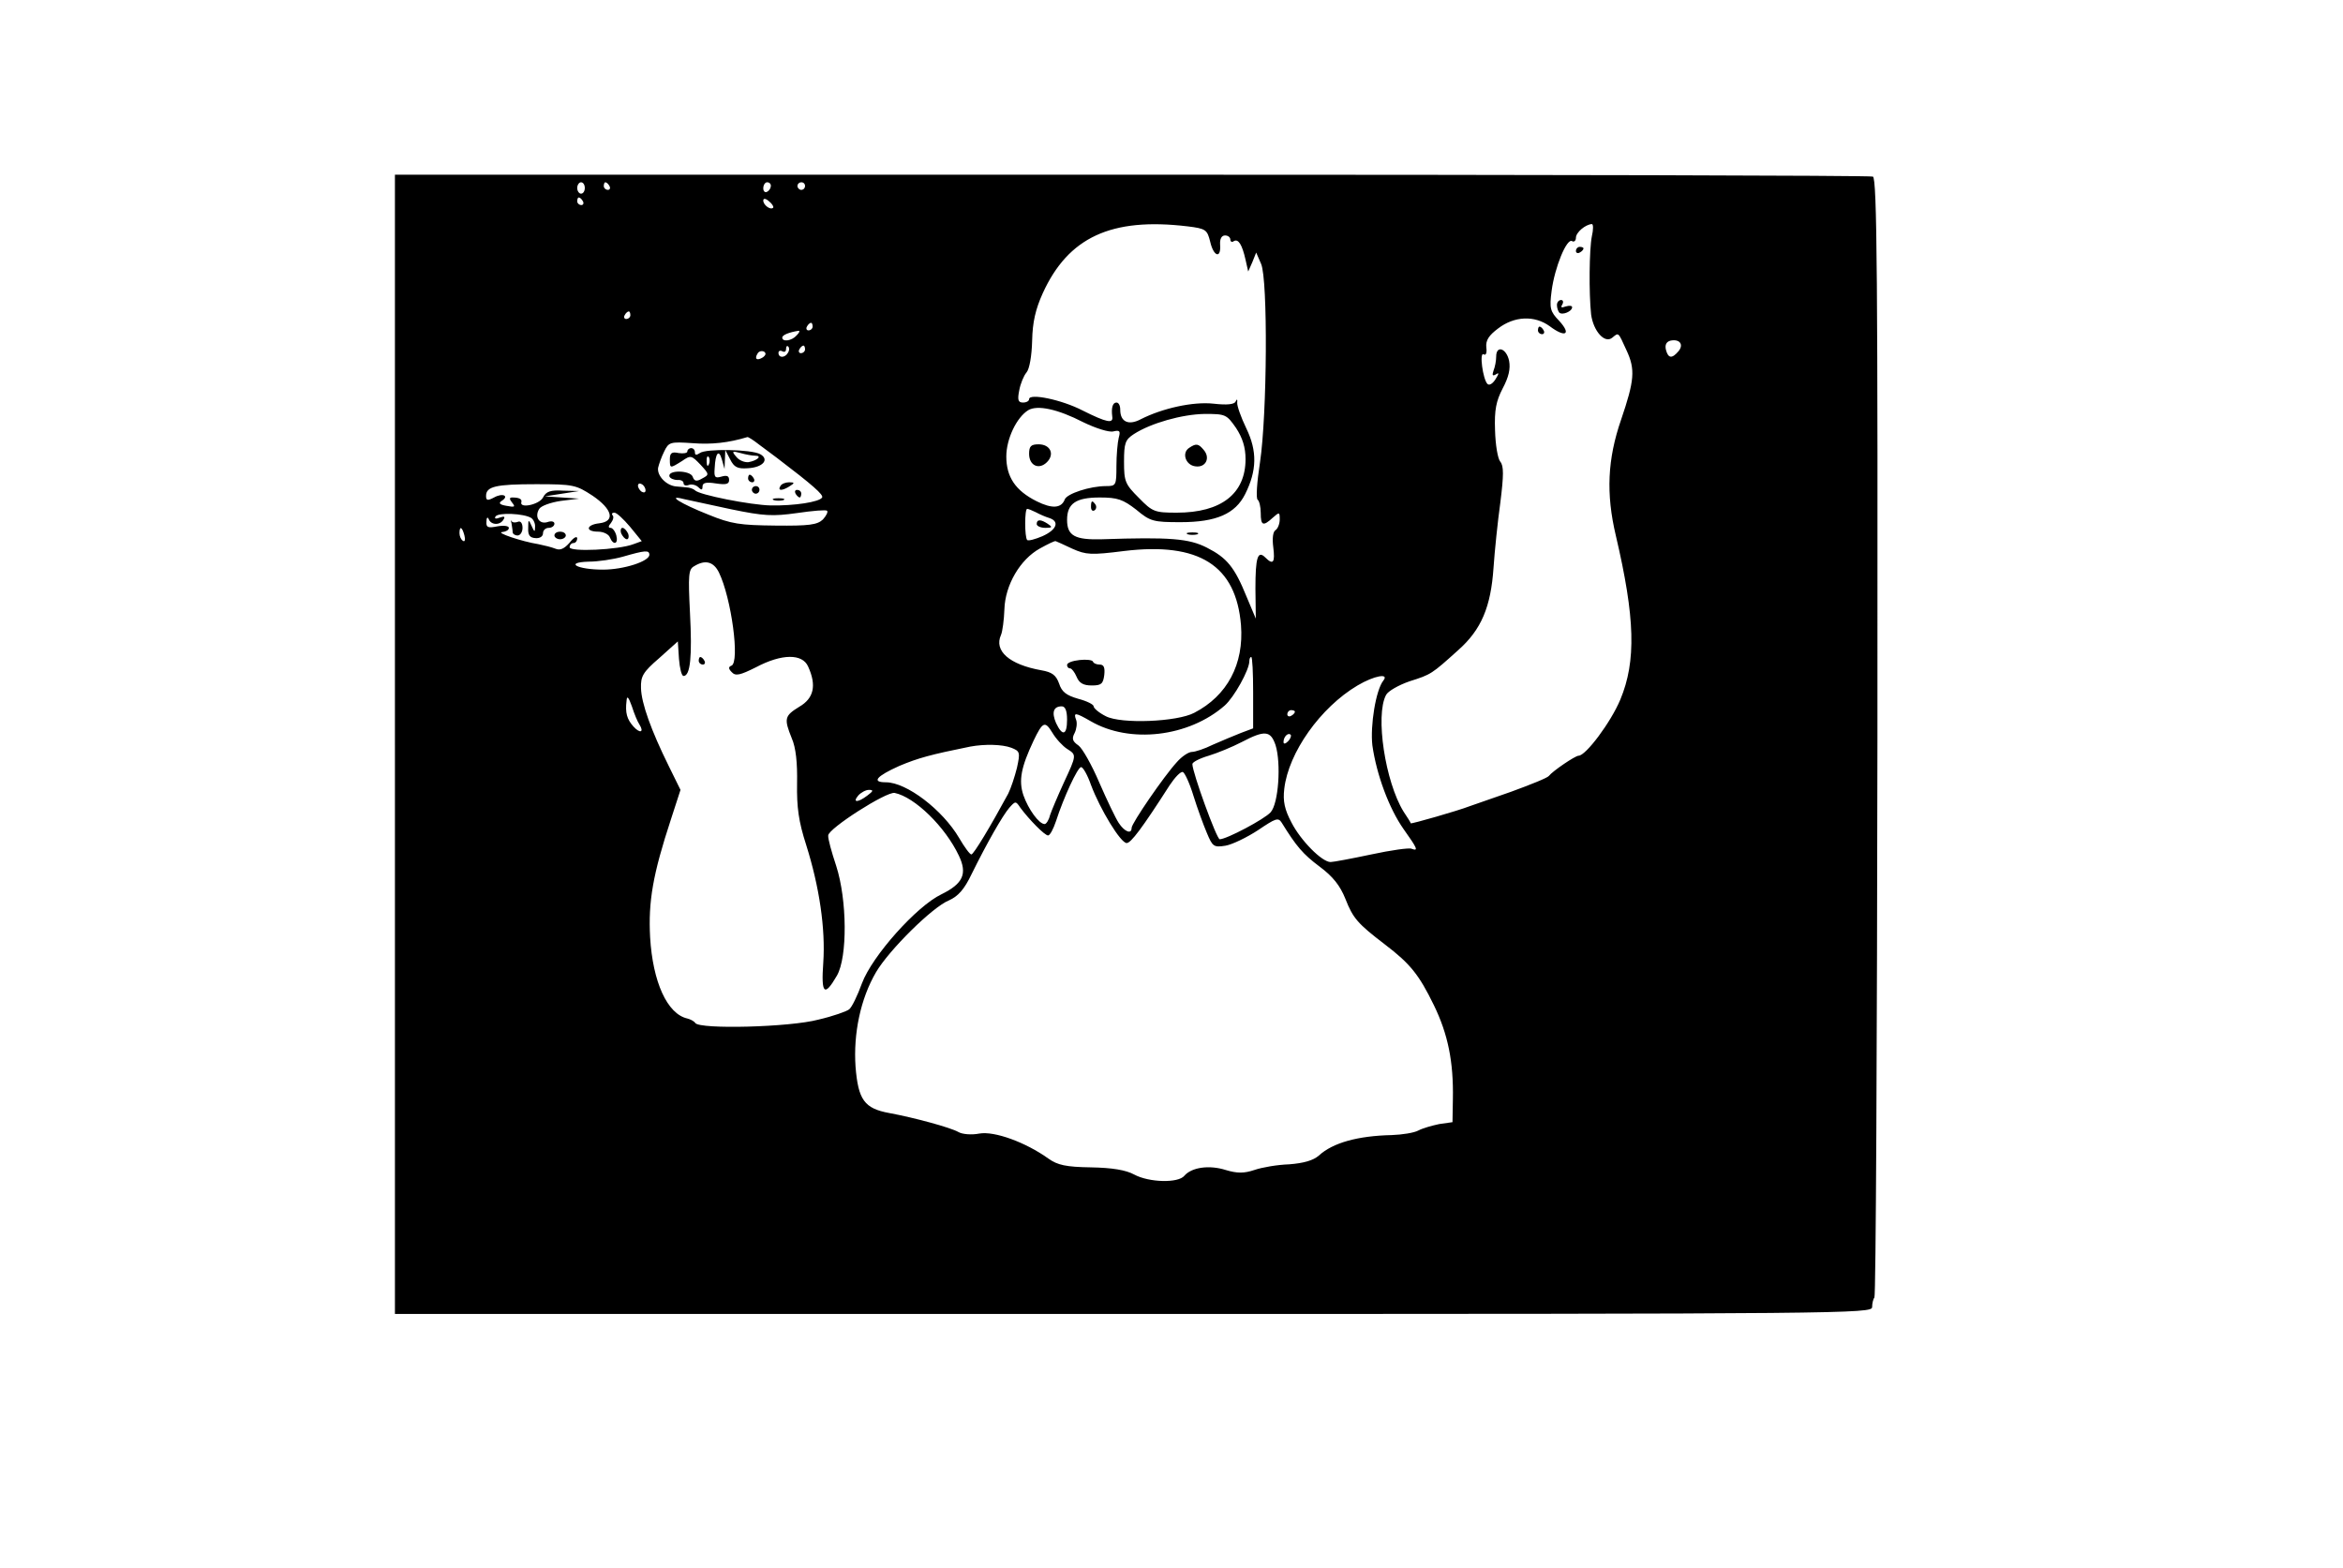 <?xml version="1.0" standalone="no"?>
<!DOCTYPE svg PUBLIC "-//W3C//DTD SVG 20010904//EN"
 "http://www.w3.org/TR/2001/REC-SVG-20010904/DTD/svg10.dtd">
<svg version="1.0" xmlns="http://www.w3.org/2000/svg"
 width="617pt" height="413pt" viewBox="0 0 617 413"
 preserveAspectRatio="xMidYMid meet">

<g transform="translate(0,413) scale(0.1,-0.1)"
fill="#000000" stroke="none">
<path d="M1040 2170 l0 -1500 1945 0 c1879 0 1945 1 1945 18 0 10 3 22 6 25 4
4 7 668 8 1477 1 1215 -1 1471 -12 1475 -8 3 -886 5 -1953 5 l-1939 0 0 -1500z
m500 1465 c0 -8 -4 -15 -10 -15 -5 0 -10 7 -10 15 0 8 5 15 10 15 6 0 10 -7
10 -15z m65 5 c3 -5 1 -10 -4 -10 -6 0 -11 5 -11 10 0 6 2 10 4 10 3 0 8 -4
11 -10z m425 1 c0 -6 -4 -13 -10 -16 -5 -3 -10 1 -10 9 0 9 5 16 10 16 6 0 10
-4 10 -9z m90 -1 c0 -5 -4 -10 -10 -10 -5 0 -10 5 -10 10 0 6 5 10 10 10 6 0
10 -4 10 -10z m-585 -40 c3 -5 1 -10 -4 -10 -6 0 -11 5 -11 10 0 6 2 10 4 10
3 0 8 -4 11 -10z m501 -17 c-7 -7 -26 7 -26 19 0 6 6 6 15 -2 9 -7 13 -15 11
-17z m1091 -49 c49 -6 52 -9 60 -41 9 -39 29 -45 26 -7 -1 15 4 24 13 24 8 0
14 -5 14 -11 0 -5 4 -8 9 -4 12 7 22 -9 31 -49 l7 -31 11 25 10 25 13 -30 c18
-41 16 -396 -3 -523 -8 -51 -11 -95 -6 -98 4 -3 8 -18 8 -35 0 -33 6 -36 32
-12 17 15 18 15 18 -5 0 -11 -5 -24 -11 -28 -7 -4 -9 -22 -6 -45 5 -40 0 -48
-21 -27 -20 20 -26 0 -26 -82 l1 -79 -24 57 c-32 79 -52 103 -105 130 -47 24
-97 28 -276 22 -71 -2 -92 9 -92 51 0 43 23 59 86 59 47 0 61 -5 96 -32 37
-31 45 -33 117 -33 94 0 144 22 170 74 31 62 32 113 3 173 -14 29 -25 60 -24
68 1 9 -1 10 -4 3 -3 -8 -23 -10 -58 -6 -54 6 -135 -12 -192 -41 -32 -17 -54
-7 -54 25 0 11 -4 19 -10 19 -10 0 -14 -14 -11 -37 3 -19 -14 -16 -78 16 -56
29 -141 46 -141 30 0 -5 -7 -9 -16 -9 -13 0 -15 7 -10 32 3 17 12 39 19 47 8
9 14 44 15 84 1 49 9 83 28 125 67 147 180 200 381 176z m1065 -26 c-7 -35 -8
-150 -2 -206 6 -44 36 -78 56 -61 17 14 15 15 37 -33 24 -51 21 -80 -14 -183
-36 -104 -40 -195 -14 -305 51 -217 54 -331 12 -432 -25 -60 -91 -148 -110
-148 -9 0 -69 -41 -78 -53 -3 -5 -48 -23 -100 -42 -52 -18 -101 -35 -109 -38
-31 -12 -153 -47 -155 -45 0 2 -9 16 -19 31 -48 78 -75 253 -46 307 5 10 33
26 62 36 57 18 58 19 128 82 61 54 86 114 93 217 3 44 11 122 18 172 9 72 9
96 0 107 -7 8 -13 45 -14 83 -2 54 3 77 20 110 16 30 21 52 17 73 -7 33 -34
42 -34 11 0 -11 -3 -27 -7 -37 -4 -12 -3 -15 6 -10 9 6 9 3 -1 -13 -7 -11 -16
-17 -21 -12 -12 12 -22 85 -10 78 6 -4 9 4 7 18 -2 19 7 32 31 50 43 33 96 35
136 6 41 -31 58 -22 25 14 -24 25 -26 33 -20 79 8 62 40 140 54 131 5 -3 10 1
10 9 0 14 25 35 42 36 4 0 4 -15 0 -32z m-2532 -208 c0 -5 -5 -10 -11 -10 -5
0 -7 5 -4 10 3 6 8 10 11 10 2 0 4 -4 4 -10z m480 -30 c0 -5 -5 -10 -11 -10
-5 0 -7 5 -4 10 3 6 8 10 11 10 2 0 4 -4 4 -10z m-42 -23 c-13 -15 -38 -18
-38 -6 0 7 18 14 43 18 4 0 2 -5 -5 -12z m2322 -42 c-17 -20 -27 -19 -33 4 -3
13 1 21 12 24 24 5 36 -10 21 -28z m-2345 -4 c-8 -14 -25 -14 -25 0 0 5 5 7
10 4 6 -3 10 -1 10 6 0 7 3 10 6 6 3 -3 3 -10 -1 -16z m45 9 c0 -5 -5 -10 -11
-10 -5 0 -7 5 -4 10 3 6 8 10 11 10 2 0 4 -4 4 -10z m-111 -21 c-16 -10 -23
-4 -14 10 3 6 11 8 17 5 6 -4 5 -9 -3 -15z m844 -171 c33 -16 68 -27 79 -24
17 4 19 1 14 -17 -3 -12 -6 -46 -6 -74 0 -51 -1 -53 -27 -53 -43 0 -103 -20
-109 -35 -9 -24 -34 -25 -74 -5 -56 28 -80 64 -80 118 0 46 27 103 58 122 24
14 77 3 145 -32z m402 -15 c17 -26 25 -51 25 -82 0 -91 -64 -141 -181 -141
-58 0 -64 2 -100 39 -36 36 -39 43 -39 95 0 49 3 58 26 73 45 29 127 52 186
53 55 0 58 -1 83 -37z m-1257 -43 c15 -11 36 -27 47 -35 96 -73 124 -98 120
-105 -7 -12 -73 -22 -135 -21 -53 1 -190 28 -200 40 -3 3 -11 6 -17 7 -7 1
-22 2 -32 3 -26 2 -51 28 -48 49 2 9 9 29 16 43 12 25 16 26 75 22 49 -4 95 1
144 16 2 1 16 -8 30 -19z m-438 -135 c53 -36 61 -68 18 -73 -35 -4 -37 -22 -3
-22 14 0 28 -7 31 -15 9 -22 23 -18 17 5 -3 11 -10 20 -15 20 -7 0 -6 5 1 13
6 8 8 17 4 20 -3 4 -1 7 5 7 6 0 24 -17 41 -37 l31 -38 -22 -8 c-39 -15 -168
-21 -168 -8 0 6 5 11 10 11 6 0 10 6 10 13 -1 6 -10 1 -20 -12 -14 -16 -25
-21 -37 -16 -10 4 -30 9 -45 12 -44 7 -115 31 -95 32 9 1 17 5 17 11 0 5 -13
7 -30 4 -25 -5 -30 -3 -29 12 0 11 3 14 6 7 6 -16 30 -17 39 -1 5 8 2 9 -10 5
-10 -4 -15 -3 -11 3 7 11 75 8 94 -4 6 -4 11 -15 10 -24 0 -14 -2 -13 -9 3 -8
18 -9 18 -9 -5 -1 -19 4 -26 19 -27 11 -1 20 4 20 13 0 8 7 14 15 14 8 0 15 5
15 11 0 6 -8 8 -19 4 -21 -6 -34 14 -21 35 5 8 30 17 57 21 l48 6 -45 3 -45 3
45 7 45 7 -42 1 c-33 2 -45 -2 -53 -18 -10 -19 -63 -30 -57 -12 2 8 -6 12 -24
12 -8 0 -8 -4 0 -14 9 -11 6 -12 -15 -8 -18 3 -22 7 -13 13 21 13 3 22 -20 9
-17 -9 -21 -8 -21 4 0 25 25 31 132 31 98 0 105 -2 148 -30z m140 14 c0 -6 -4
-7 -10 -4 -5 3 -10 11 -10 16 0 6 5 7 10 4 6 -3 10 -11 10 -16z m225 -50 c87
-18 110 -19 174 -10 41 6 76 9 79 6 3 -3 -2 -13 -11 -23 -15 -14 -36 -17 -125
-16 -93 1 -116 4 -177 29 -73 29 -111 53 -65 41 14 -3 70 -15 125 -27z m803
-8 c9 -5 25 -12 35 -15 28 -9 20 -31 -18 -48 -19 -8 -37 -13 -40 -10 -7 7 -7
82 0 82 3 0 13 -4 23 -9z m-1505 -61 c3 -11 1 -18 -4 -14 -5 3 -9 12 -9 20 0
20 7 17 13 -6z m1601 -35 c36 -16 49 -17 136 -6 198 24 295 -38 308 -195 8
-103 -36 -186 -123 -231 -45 -24 -193 -30 -233 -9 -18 9 -32 21 -32 26 0 5
-18 14 -41 20 -31 9 -43 18 -50 40 -8 22 -18 30 -47 35 -84 15 -125 51 -106
93 4 9 8 40 9 68 2 63 41 131 94 160 20 11 38 20 41 19 3 -1 23 -10 44 -20z
m-1114 -16 c0 -17 -67 -39 -122 -39 -68 0 -103 19 -38 21 25 0 65 6 90 13 59
17 70 18 70 5z m183 -46 c33 -67 56 -238 33 -246 -8 -3 -8 -8 1 -17 10 -11 22
-8 64 13 68 36 122 36 137 2 23 -50 15 -84 -23 -106 -39 -24 -41 -31 -20 -83
11 -25 15 -65 14 -119 -1 -63 4 -100 24 -162 35 -111 51 -221 45 -310 -6 -83
3 -91 36 -34 28 49 27 199 -2 289 -12 36 -22 72 -21 80 0 18 153 116 175 112
53 -11 133 -89 169 -165 23 -48 11 -74 -46 -102 -65 -31 -182 -162 -209 -234
-12 -33 -27 -64 -34 -69 -6 -5 -42 -18 -81 -27 -75 -20 -311 -26 -324 -9 -3 5
-13 10 -21 12 -53 12 -91 96 -98 214 -5 94 7 165 55 311 l25 77 -31 63 c-46
93 -72 165 -73 205 -1 31 5 42 48 79 l49 44 3 -46 c2 -25 7 -45 12 -45 18 0
23 51 17 166 -5 100 -4 115 11 123 29 18 51 12 65 -16z m1407 -317 l0 -94 -32
-12 c-18 -7 -51 -21 -74 -31 -22 -11 -47 -19 -55 -19 -9 0 -27 -12 -40 -27
-34 -37 -119 -161 -119 -173 0 -18 -19 -10 -34 13 -8 12 -31 60 -51 106 -20
47 -45 91 -55 98 -16 11 -18 18 -10 33 5 10 7 26 4 34 -8 21 -2 20 38 -3 103
-60 258 -42 353 41 25 22 65 94 65 117 0 6 2 11 5 11 3 0 5 -42 5 -94z m343
32 c-20 -25 -35 -119 -29 -171 11 -77 44 -166 82 -220 37 -52 40 -59 21 -52
-6 3 -55 -4 -106 -15 -52 -11 -100 -20 -107 -20 -23 0 -79 57 -103 104 -18 34
-23 56 -19 89 11 95 95 214 193 272 44 26 84 33 68 13z m-1959 -116 c13 -21 1
-24 -16 -5 -17 19 -22 36 -18 68 1 14 5 10 14 -15 6 -19 15 -41 20 -48z m1126
13 c0 -41 -12 -45 -29 -9 -12 28 -7 44 15 44 9 0 14 -11 14 -35z m600 21 c0
-3 -4 -8 -10 -11 -5 -3 -10 -1 -10 4 0 6 5 11 10 11 6 0 10 -2 10 -4z m-600
-98 c25 -16 26 -15 -9 -90 -16 -35 -32 -73 -36 -85 -3 -13 -10 -23 -14 -23
-15 0 -43 39 -56 76 -13 39 -6 74 27 144 24 50 30 52 49 21 10 -17 28 -36 39
-43z m549 10 c15 -48 8 -154 -13 -177 -16 -18 -116 -71 -134 -71 -8 0 -72 176
-72 198 0 5 19 15 43 22 23 7 62 23 87 36 61 32 76 30 89 -8z m33 10 c-7 -7
-12 -8 -12 -2 0 14 12 26 19 19 2 -3 -1 -11 -7 -17z m-729 -17 c23 -9 24 -12
15 -53 -6 -24 -16 -54 -23 -68 -46 -85 -91 -160 -97 -160 -4 0 -18 19 -32 43
-44 75 -139 147 -193 147 -39 0 -25 16 35 43 50 21 83 30 187 51 38 7 84 6
108 -3z m210 -98 c24 -64 78 -153 94 -153 11 0 40 38 113 152 14 21 29 37 35
35 5 -2 18 -30 28 -63 10 -32 26 -76 35 -97 15 -36 18 -39 49 -34 18 3 57 22
86 41 46 31 53 34 62 20 39 -63 56 -83 100 -116 35 -26 54 -50 68 -85 20 -51
32 -65 104 -120 67 -51 90 -80 129 -160 37 -76 52 -149 50 -248 l-1 -60 -35
-5 c-19 -4 -44 -11 -55 -17 -11 -6 -42 -11 -70 -12 -89 -2 -155 -20 -192 -54
-15 -13 -40 -20 -78 -23 -31 -1 -72 -8 -92 -15 -27 -9 -45 -9 -75 0 -44 14
-90 7 -109 -15 -16 -20 -93 -18 -132 3 -22 12 -58 18 -114 19 -66 1 -88 6
-112 23 -60 43 -142 73 -182 66 -20 -4 -45 -2 -55 4 -21 12 -117 38 -182 50
-66 12 -82 35 -89 122 -6 87 13 179 54 249 34 58 149 172 192 189 24 11 40 28
60 70 40 81 81 153 99 174 16 18 17 18 29 0 23 -31 64 -73 73 -73 5 0 14 17
21 38 20 62 57 142 66 142 5 0 17 -21 26 -47z m-589 -28 c-25 -19 -40 -19 -24
0 7 8 20 15 28 15 13 0 12 -3 -4 -15z"/>
<path d="M2873 2795 c0 -8 4 -12 9 -9 5 3 6 10 3 15 -9 13 -12 11 -12 -6z"/>
<path d="M3128 2723 c6 -2 18 -2 25 0 6 3 1 5 -13 5 -14 0 -19 -2 -12 -5z"/>
<path d="M4150 3469 c0 -5 5 -7 10 -4 6 3 10 8 10 11 0 2 -4 4 -10 4 -5 0 -10
-5 -10 -11z"/>
<path d="M4100 3327 c0 -8 3 -16 6 -20 8 -8 34 3 34 14 0 4 -7 5 -17 2 -11 -4
-14 -3 -9 5 4 7 2 12 -3 12 -6 0 -11 -6 -11 -13z"/>
<path d="M4050 3260 c0 -5 5 -10 11 -10 5 0 7 5 4 10 -3 6 -8 10 -11 10 -2 0
-4 -4 -4 -10z"/>
<path d="M2710 2935 c0 -31 26 -43 47 -22 21 21 9 47 -22 47 -20 0 -25 -5 -25
-25z"/>
<path d="M3132 2951 c-21 -13 -10 -46 16 -49 27 -4 40 22 22 43 -14 17 -20 18
-38 6z"/>
<path d="M1810 2941 c0 -4 -10 -6 -23 -4 -18 4 -23 0 -23 -16 0 -25 0 -25 32
-5 23 16 25 15 49 -10 23 -25 23 -26 4 -36 -15 -9 -21 -7 -25 5 -7 17 -67 18
-61 0 2 -5 12 -9 21 -9 9 1 16 -3 16 -8 0 -6 6 -8 14 -5 7 3 19 0 25 -6 8 -8
11 -8 11 2 0 10 10 12 35 8 27 -4 35 -2 35 9 0 11 -6 13 -20 9 -17 -5 -20 -2
-18 22 2 41 11 51 19 23 l7 -25 1 25 1 25 13 -25 c10 -20 19 -25 46 -23 40 2
58 23 33 37 -23 13 -144 15 -159 3 -9 -6 -13 -6 -13 2 0 6 -4 11 -10 11 -5 0
-10 -4 -10 -9z m179 -11 c19 0 5 -13 -18 -17 -11 -1 -25 5 -32 14 -13 15 -11
16 11 10 14 -4 31 -7 39 -7z m-122 -22 c-3 -8 -6 -5 -6 6 -1 11 2 17 5 13 3
-3 4 -12 1 -19z"/>
<path d="M1970 2870 c0 -5 5 -10 11 -10 5 0 7 5 4 10 -3 6 -8 10 -11 10 -2 0
-4 -4 -4 -10z"/>
<path d="M2055 2850 c-8 -13 5 -13 25 0 13 8 13 10 -2 10 -9 0 -20 -4 -23 -10z"/>
<path d="M1980 2840 c0 -5 5 -10 10 -10 6 0 10 5 10 10 0 6 -4 10 -10 10 -5 0
-10 -4 -10 -10z"/>
<path d="M2095 2830 c3 -5 8 -10 11 -10 2 0 4 5 4 10 0 6 -5 10 -11 10 -5 0
-7 -4 -4 -10z"/>
<path d="M2038 2813 c6 -2 18 -2 25 0 6 3 1 5 -13 5 -14 0 -19 -2 -12 -5z"/>
<path d="M1347 2752 c1 -8 3 -18 3 -23 0 -5 6 -9 13 -9 7 0 13 9 13 20 0 12
-5 19 -12 16 -7 -3 -15 -2 -17 2 -2 4 -2 1 0 -6z"/>
<path d="M1636 2725 c4 -8 10 -15 15 -15 4 0 6 7 3 15 -4 8 -10 15 -15 15 -4
0 -6 -7 -3 -15z"/>
<path d="M1460 2720 c0 -5 7 -10 15 -10 8 0 15 5 15 10 0 6 -7 10 -15 10 -8 0
-15 -4 -15 -10z"/>
<path d="M2730 2750 c0 -5 10 -10 23 -10 18 0 19 2 7 10 -19 13 -30 13 -30 0z"/>
<path d="M2843 2392 c-18 -2 -33 -7 -33 -13 0 -5 3 -9 8 -9 4 0 12 -10 17 -22
7 -17 18 -23 40 -23 25 0 30 4 33 28 2 19 -1 27 -12 27 -8 0 -16 3 -18 8 -1 4
-18 6 -35 4z"/>
<path d="M1840 2390 c0 -5 5 -10 11 -10 5 0 7 5 4 10 -3 6 -8 10 -11 10 -2 0
-4 -4 -4 -10z"/>
</g>
</svg>
